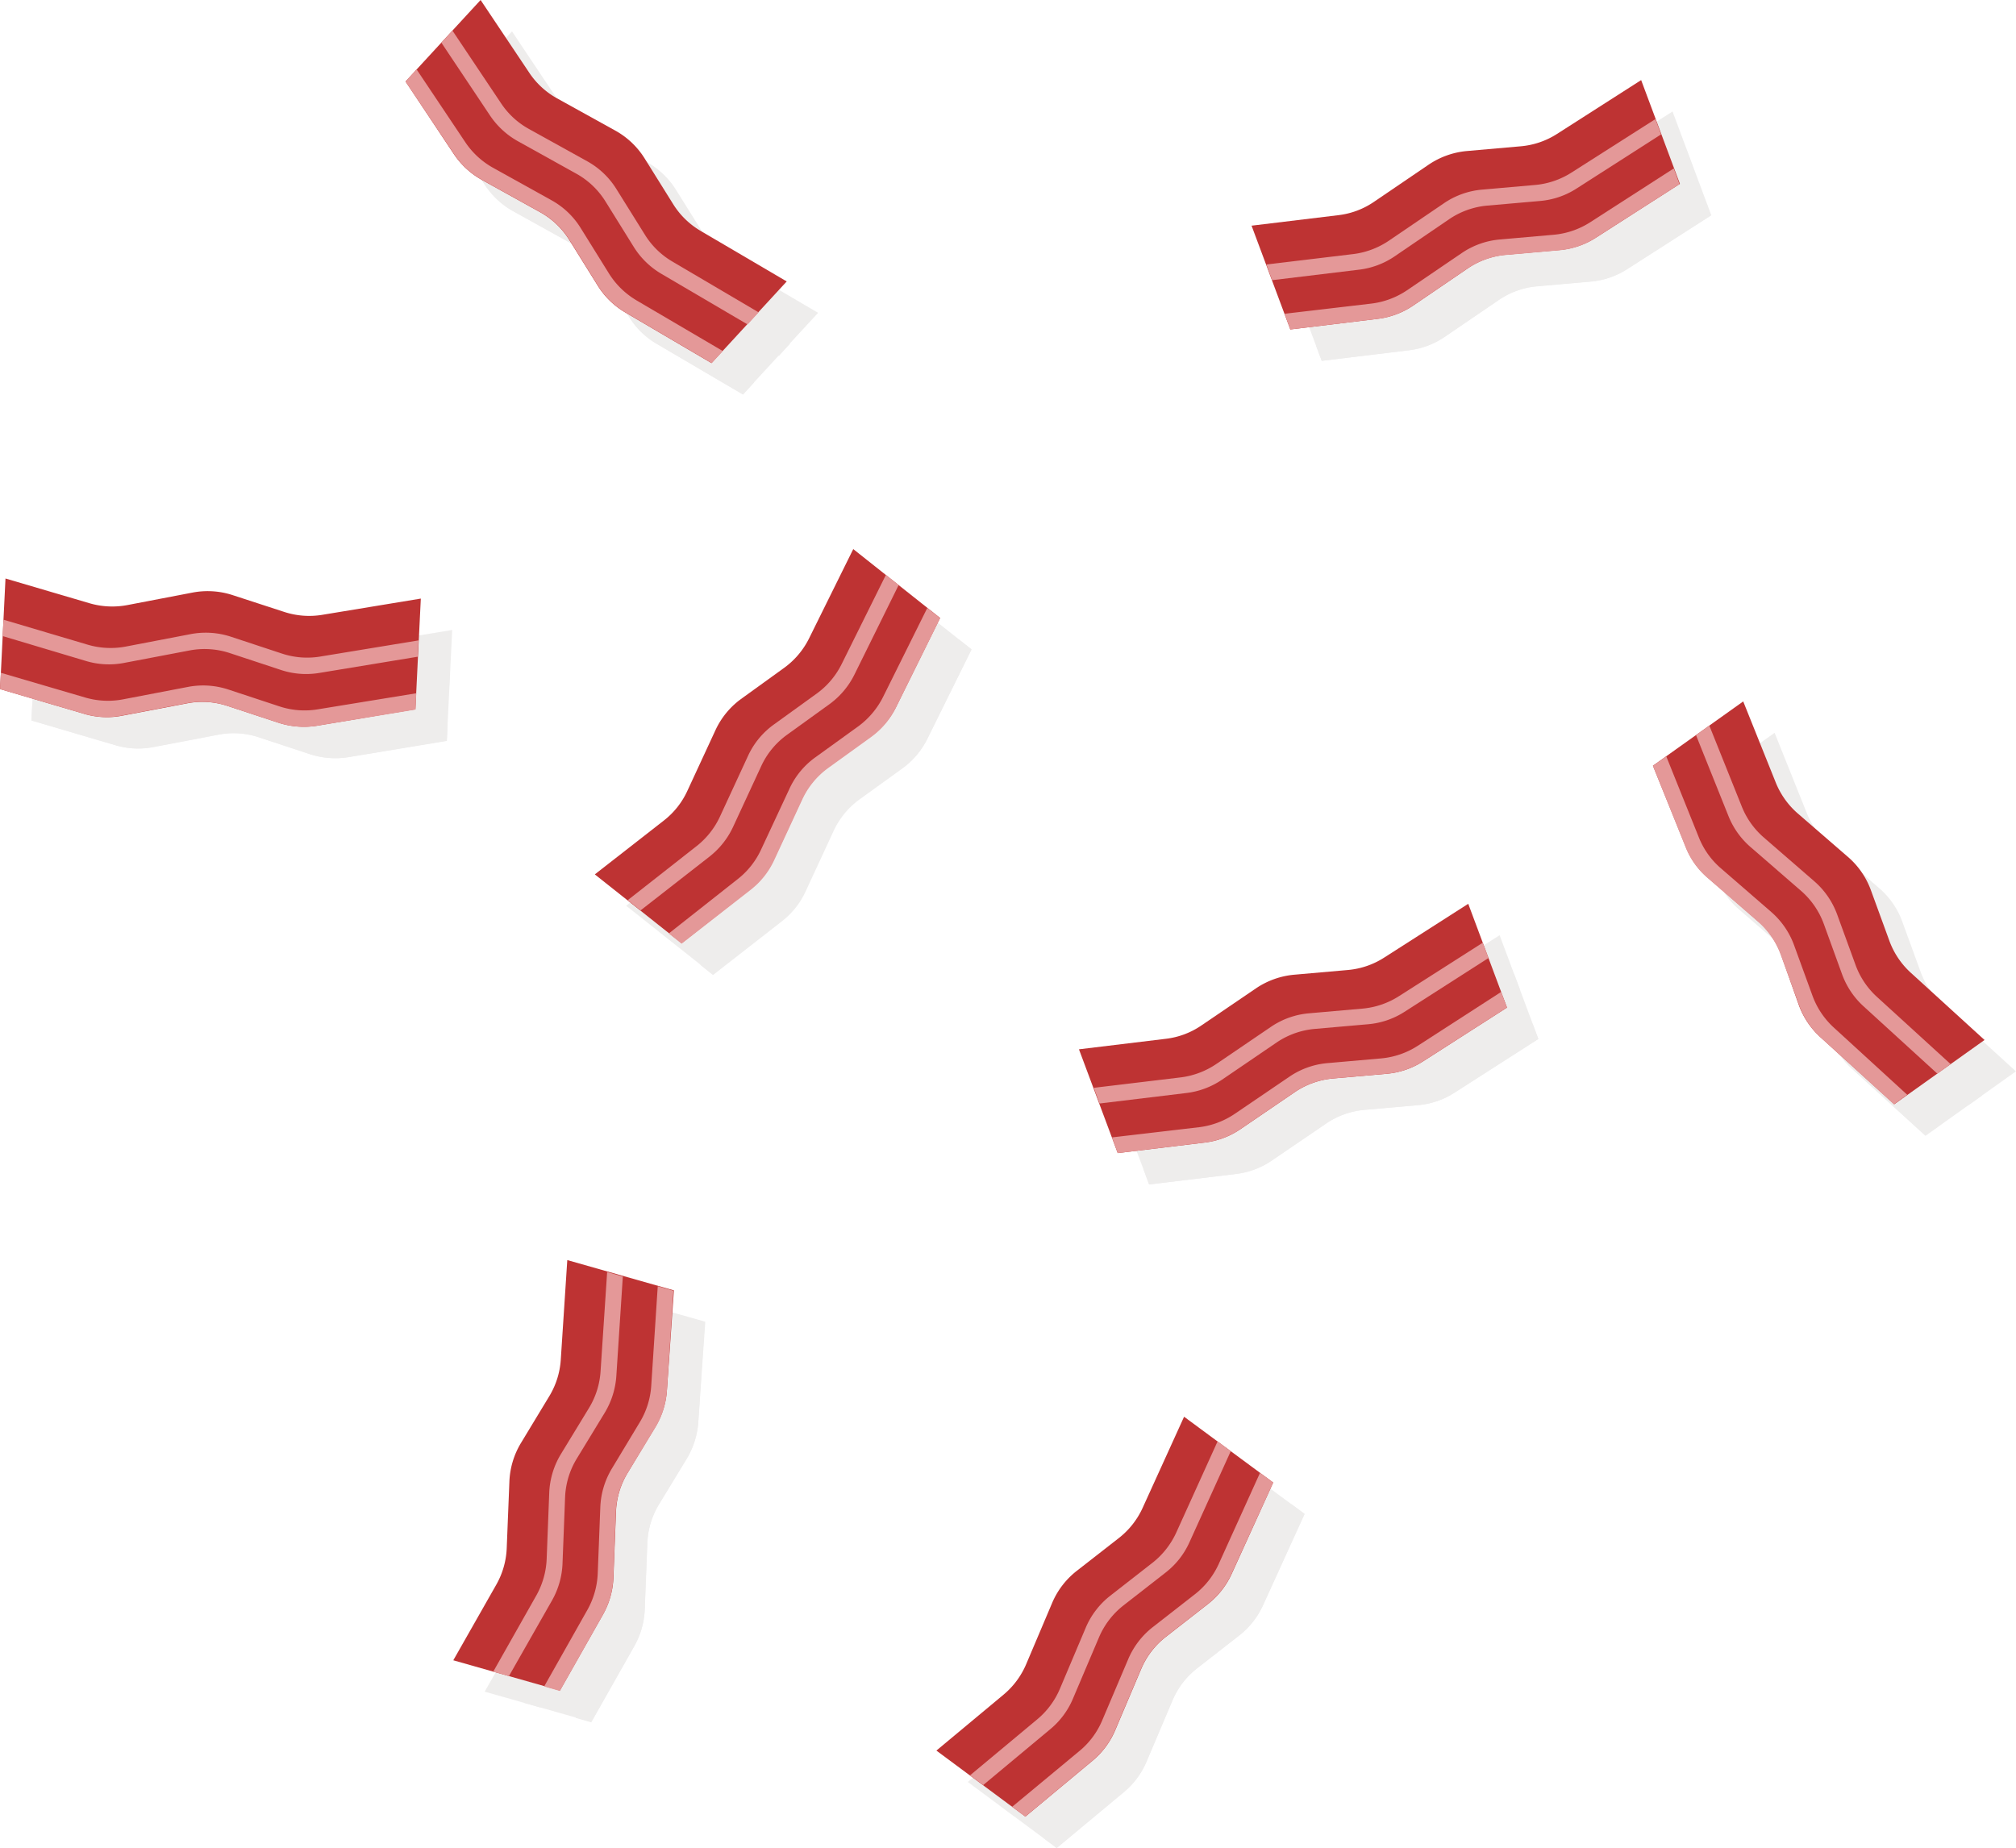 <svg xmlns="http://www.w3.org/2000/svg" viewBox="0 0 256.95 235.59" width="250px" height="229.2px"><defs><style>.cls-1{opacity:0.1;}.cls-2{fill:#534741;}.cls-3{fill:#be3333;}.cls-4{fill:#e49898;}</style></defs><title>bacon</title><g id="Layer_2" data-name="Layer 2"><g id="Toppings"><g id="bacon"><g class="cls-1"><path class="cls-2" d="M168.46,46l-4.94-13.23,11.07-1.34a10.12,10.12,0,0,0,4.52-1.69l7-4.76A10.35,10.35,0,0,1,191,23.25l6.83-.6a10.2,10.2,0,0,0,4.63-1.58l10.72-6.86,4.94,13.23-10.72,6.87a10.19,10.19,0,0,1-4.63,1.57l-6.83.6a10.27,10.27,0,0,0-4.84,1.72l-7,4.77a10.22,10.22,0,0,1-4.52,1.68Z"/><path class="cls-2" d="M204.3,26a10.32,10.32,0,0,1-4.63,1.58l-6.83.6A10.17,10.17,0,0,0,188,29.94l-7,4.76a10.37,10.37,0,0,1-4.51,1.69l-11.08,1.33.73,2,11.08-1.34a10.23,10.23,0,0,0,4.51-1.68l7-4.77a10.27,10.27,0,0,1,4.84-1.72l6.84-.6A10.19,10.19,0,0,0,205,28l10.72-6.87L215,19.18Z"/><path class="cls-2" d="M206.66,32.35A10.32,10.32,0,0,1,202,33.93l-6.83.6a10.17,10.17,0,0,0-4.84,1.72l-7,4.76a10.36,10.36,0,0,1-4.52,1.69L167.73,44l.73,2,11.07-1.34A10.22,10.22,0,0,0,184.05,43l7-4.77a10.27,10.27,0,0,1,4.84-1.72l6.83-.6a10.19,10.19,0,0,0,4.63-1.57l10.72-6.87-.73-2Z"/><path class="cls-2" d="M4,91.85l.69-14.1,10.7,3.15a10.34,10.34,0,0,0,4.82.24l8.34-1.6a10.27,10.27,0,0,1,5.13.34L40.19,82a10.23,10.23,0,0,0,4.88.38l12.56-2.07-.69,14.11L44.38,96.52a10.47,10.47,0,0,1-4.88-.38L33,94a10.15,10.15,0,0,0-5.13-.34l-8.35,1.59A10.17,10.17,0,0,1,14.7,95Z"/><path class="cls-2" d="M44.81,87.7a10.23,10.23,0,0,1-4.88-.38l-6.51-2.15a10.26,10.26,0,0,0-5.13-.33L20,86.43a10.34,10.34,0,0,1-4.82-.24L4.43,83l-.1,2.09L15,88.28a10.17,10.17,0,0,0,4.81.23l8.35-1.59a10.27,10.27,0,0,1,5.13.34l6.51,2.15a10.22,10.22,0,0,0,4.88.38l12.56-2.07.1-2.08Z"/><path class="cls-2" d="M44.48,94.43a10.23,10.23,0,0,1-4.88-.38L33.09,91.9A10.27,10.27,0,0,0,28,91.56l-8.35,1.6a10.31,10.31,0,0,1-4.81-.24L4.1,89.77,4,91.85,14.7,95a10.17,10.17,0,0,0,4.81.23l8.35-1.59A10.15,10.15,0,0,1,33,94l6.51,2.15a10.47,10.47,0,0,0,4.88.38l12.56-2.07.1-2.08Z"/><path class="cls-2" d="M134.69,235.59l-11.34-8.42,8.57-7.14a10.27,10.27,0,0,0,2.87-3.87l3.32-7.83a10.26,10.26,0,0,1,3.13-4.07l5.41-4.22a10.29,10.29,0,0,0,3-3.84l5.27-11.59L166.28,193,161,204.62a10.29,10.29,0,0,1-3,3.84l-5.41,4.22a10.26,10.26,0,0,0-3.13,4.07l-3.32,7.83a10.24,10.24,0,0,1-2.87,3.87Z"/><path class="cls-2" d="M153.93,199.36a10.42,10.42,0,0,1-3,3.84l-5.41,4.22a10.26,10.26,0,0,0-3.13,4.07l-3.31,7.83a10.3,10.3,0,0,1-2.88,3.87l-8.57,7.14,1.68,1.24,8.57-7.14a10.17,10.17,0,0,0,2.87-3.87l3.32-7.82a10.29,10.29,0,0,1,3.13-4.08l5.41-4.22a10.14,10.14,0,0,0,3-3.84L160.87,189l-1.68-1.25Z"/><path class="cls-2" d="M159.34,203.37a10.26,10.26,0,0,1-3,3.84l-5.41,4.22a10.29,10.29,0,0,0-3.13,4.08l-3.32,7.82a10.17,10.17,0,0,1-2.87,3.87L133,234.34l1.68,1.25,8.57-7.14a10.24,10.24,0,0,0,2.87-3.87l3.32-7.83a10.26,10.26,0,0,1,3.13-4.07l5.41-4.22a10.29,10.29,0,0,0,3-3.84L166.28,193l-1.68-1.24Z"/><path class="cls-2" d="M55.68,14.39,65.25,4l6.2,9.27A10.18,10.18,0,0,0,75,16.54l7.44,4.12a10.27,10.27,0,0,1,3.72,3.54L89.78,30a10.2,10.2,0,0,0,3.49,3.42l11,6.46L94.68,50.29l-11-6.46a10.2,10.2,0,0,1-3.5-3.41l-3.63-5.83a10.19,10.19,0,0,0-3.72-3.54l-7.43-4.12a10.3,10.3,0,0,1-3.55-3.27Z"/><path class="cls-2" d="M89.69,37.34a10.14,10.14,0,0,1-3.5-3.42L82.56,28.1a10.18,10.18,0,0,0-3.72-3.54l-7.43-4.12a10.12,10.12,0,0,1-3.55-3.27L61.66,7.9,60.25,9.44l6.19,9.27A10.37,10.37,0,0,0,70,22l7.43,4.13a10.21,10.21,0,0,1,3.73,3.54l3.62,5.82a10.29,10.29,0,0,0,3.5,3.41l11,6.46,1.41-1.54Z"/><path class="cls-2" d="M85.12,42.29a10.38,10.38,0,0,1-3.5-3.41L78,33.06a10.14,10.14,0,0,0-3.73-3.54l-7.43-4.13a10.25,10.25,0,0,1-3.54-3.26l-6.2-9.27-1.42,1.53,6.2,9.27a10.3,10.3,0,0,0,3.55,3.27l7.43,4.12a10.27,10.27,0,0,1,3.72,3.54l3.63,5.83a10.2,10.2,0,0,0,3.5,3.41l11,6.46,1.41-1.54Z"/><path class="cls-2" d="M75.36,219.52l-13.59-3.86L67.26,206a10.23,10.23,0,0,0,1.32-4.64l.34-8.49a10.28,10.28,0,0,1,1.48-4.92L74,182a10.25,10.25,0,0,0,1.47-4.66l.83-12.7,13.59,3.86L89,181.24a10.42,10.42,0,0,1-1.47,4.67L84,191.76a10.25,10.25,0,0,0-1.49,4.93l-.33,8.49a10.35,10.35,0,0,1-1.32,4.63Z"/><path class="cls-2" d="M80.54,178.83a10.25,10.25,0,0,1-1.47,4.66l-3.57,5.86A10.29,10.29,0,0,0,74,194.27l-.33,8.49a10.35,10.35,0,0,1-1.32,4.64l-5.49,9.71,2,.57L74.37,208a10.35,10.35,0,0,0,1.32-4.64l.33-8.49a10.22,10.22,0,0,1,1.49-4.92l3.57-5.86a10.38,10.38,0,0,0,1.47-4.66l.83-12.7-2-.57Z"/><path class="cls-2" d="M87,180.67a10.25,10.25,0,0,1-1.47,4.66L82,191.19a10.32,10.32,0,0,0-1.49,4.92l-.33,8.49a10.35,10.35,0,0,1-1.32,4.64L73.35,219l2,.57,5.49-9.71a10.35,10.35,0,0,0,1.32-4.63l.33-8.5A10.25,10.25,0,0,1,84,191.76l3.57-5.85A10.42,10.42,0,0,0,89,181.24l.83-12.7-2-.57Z"/><path class="cls-2" d="M214.68,101.62l11.51-8.2,4.15,10.35a10.35,10.35,0,0,0,2.8,3.93l6.42,5.56a10.22,10.22,0,0,1,2.91,4.24l2.35,6.44a10.29,10.29,0,0,0,2.72,4.06l9.41,8.58-11.51,8.2L236,136.2a10.25,10.25,0,0,1-2.72-4.06L231,125.69a10.25,10.25,0,0,0-2.91-4.23l-6.42-5.57a10,10,0,0,1-2.8-3.92Z"/><path class="cls-2" d="M243.23,131.08a10.25,10.25,0,0,1-2.72-4.06l-2.35-6.45a10.28,10.28,0,0,0-2.92-4.23l-6.42-5.57a10.24,10.24,0,0,1-2.8-3.92L221.87,96.5l-1.7,1.21,4.15,10.35a10.24,10.24,0,0,0,2.8,3.92l6.42,5.57a10.28,10.28,0,0,1,2.92,4.23l2.34,6.45a10.28,10.28,0,0,0,2.73,4.06l9.4,8.58,1.7-1.21Z"/><path class="cls-2" d="M237.74,135a10.25,10.25,0,0,1-2.72-4.06l-2.35-6.45a10.25,10.25,0,0,0-2.91-4.23l-6.42-5.57a10.14,10.14,0,0,1-2.8-3.92l-4.16-10.35-1.7,1.21L218.84,112a10,10,0,0,0,2.8,3.92l6.42,5.57a10.25,10.25,0,0,1,2.91,4.23l2.35,6.45A10.25,10.25,0,0,0,236,136.2l9.4,8.58,1.7-1.21Z"/><path class="cls-2" d="M146.46,151l-4.94-13.23,11.07-1.34a10.12,10.12,0,0,0,4.52-1.69l7-4.76a10.35,10.35,0,0,1,4.85-1.72l6.83-.6a10.2,10.2,0,0,0,4.63-1.58l10.72-6.86,4.94,13.23-10.72,6.87a10.19,10.19,0,0,1-4.63,1.57l-6.83.6a10.27,10.27,0,0,0-4.84,1.72l-7,4.77a10.22,10.22,0,0,1-4.52,1.68Z"/><path class="cls-2" d="M182.3,131a10.32,10.32,0,0,1-4.63,1.58l-6.83.6a10.17,10.17,0,0,0-4.84,1.72l-7,4.76a10.37,10.37,0,0,1-4.51,1.69l-11.08,1.33.73,2,11.08-1.34a10.23,10.23,0,0,0,4.51-1.68l7-4.77a10.27,10.27,0,0,1,4.84-1.72l6.84-.6A10.19,10.19,0,0,0,183,133l10.72-6.87-.73-1.95Z"/><path class="cls-2" d="M184.66,137.35a10.32,10.32,0,0,1-4.63,1.58l-6.83.6a10.17,10.17,0,0,0-4.84,1.72l-7,4.76a10.36,10.36,0,0,1-4.52,1.69L145.73,149l.73,2,11.07-1.34a10.22,10.22,0,0,0,4.52-1.68l7-4.77a10.27,10.27,0,0,1,4.84-1.72l6.83-.6a10.19,10.19,0,0,0,4.63-1.57l10.72-6.87-.73-1.95Z"/><path class="cls-2" d="M90.87,124.25l-11.06-8.78,8.79-6.86a10.15,10.15,0,0,0,3-3.78l3.57-7.71a10.25,10.25,0,0,1,3.26-4l5.54-4a10.28,10.28,0,0,0,3.15-3.74L112.75,74l11.07,8.78-5.64,11.41A10.17,10.17,0,0,1,115,97.88l-5.54,4a10.34,10.34,0,0,0-3.26,4l-3.57,7.71a10.22,10.22,0,0,1-3,3.78Z"/><path class="cls-2" d="M111.27,88.66a10.27,10.27,0,0,1-3.15,3.74l-5.54,4a10.15,10.15,0,0,0-3.26,4l-3.57,7.72a10.27,10.27,0,0,1-3,3.77L84,118.76l1.64,1.3,8.79-6.86a10.35,10.35,0,0,0,3-3.78l3.57-7.71a10.15,10.15,0,0,1,3.26-4l5.54-4A10.32,10.32,0,0,0,112.9,90l5.64-11.42-1.63-1.29Z"/><path class="cls-2" d="M116.55,92.85a10.45,10.45,0,0,1-3.15,3.74l-5.54,4a10.15,10.15,0,0,0-3.26,4L101,112.31a10.25,10.25,0,0,1-3,3.78L89.24,123l1.63,1.3,8.8-6.86a10.22,10.22,0,0,0,3-3.78l3.57-7.71a10.34,10.34,0,0,1,3.26-4l5.54-4a10.17,10.17,0,0,0,3.15-3.74l5.64-11.41-1.64-1.3Z"/></g><path class="cls-3" d="M164.46,42l-4.94-13.23,11.07-1.34a10.12,10.12,0,0,0,4.52-1.69l7-4.76A10.35,10.35,0,0,1,187,19.25l6.83-.6a10.2,10.2,0,0,0,4.63-1.58l10.72-6.86,4.94,13.23-10.72,6.87a10.19,10.19,0,0,1-4.63,1.57l-6.83.6a10.27,10.27,0,0,0-4.84,1.72l-7,4.77a10.22,10.22,0,0,1-4.52,1.68Z"/><path class="cls-4" d="M200.3,22a10.32,10.32,0,0,1-4.63,1.58l-6.83.6A10.17,10.17,0,0,0,184,25.94l-7,4.76a10.37,10.37,0,0,1-4.51,1.69l-11.08,1.33.73,2,11.08-1.34a10.23,10.23,0,0,0,4.51-1.68l7-4.77a10.27,10.27,0,0,1,4.84-1.72l6.84-.6A10.19,10.19,0,0,0,201,24l10.72-6.87L211,15.18Z"/><path class="cls-4" d="M202.66,28.35A10.32,10.32,0,0,1,198,29.93l-6.83.6a10.17,10.17,0,0,0-4.84,1.72l-7,4.76a10.36,10.36,0,0,1-4.52,1.69L163.73,40l.73,2,11.07-1.34A10.22,10.22,0,0,0,180.05,39l7-4.77a10.27,10.27,0,0,1,4.84-1.72l6.83-.6a10.19,10.19,0,0,0,4.63-1.57l10.72-6.87-.73-2Z"/><path class="cls-3" d="M0,87.85l.69-14.1,10.7,3.15a10.34,10.34,0,0,0,4.82.24l8.34-1.6a10.27,10.27,0,0,1,5.13.34L36.19,78a10.23,10.23,0,0,0,4.88.38l12.56-2.07-.69,14.11L40.38,92.52a10.47,10.47,0,0,1-4.88-.38L29,90a10.15,10.15,0,0,0-5.13-.34l-8.35,1.59A10.17,10.17,0,0,1,10.7,91Z"/><path class="cls-4" d="M40.81,83.7a10.23,10.23,0,0,1-4.88-.38l-6.51-2.15a10.26,10.26,0,0,0-5.13-.33L16,82.43a10.34,10.34,0,0,1-4.82-.24L.43,79l-.1,2.09L11,84.28a10.17,10.17,0,0,0,4.81.23l8.35-1.59a10.27,10.27,0,0,1,5.13.34l6.51,2.15a10.22,10.22,0,0,0,4.88.38l12.56-2.07.1-2.08Z"/><path class="cls-4" d="M40.48,90.43a10.23,10.23,0,0,1-4.88-.38L29.09,87.9A10.27,10.27,0,0,0,24,87.56l-8.35,1.6a10.31,10.31,0,0,1-4.81-.24L.1,85.77,0,87.85,10.7,91a10.17,10.17,0,0,0,4.81.23l8.35-1.59A10.15,10.15,0,0,1,29,90l6.51,2.15a10.47,10.47,0,0,0,4.88.38l12.56-2.07.1-2.08Z"/><path class="cls-3" d="M130.69,231.59l-11.34-8.42,8.57-7.14a10.27,10.27,0,0,0,2.87-3.87l3.32-7.83a10.26,10.26,0,0,1,3.13-4.07l5.41-4.22a10.29,10.29,0,0,0,3-3.84l5.27-11.59L162.28,189,157,200.62a10.29,10.29,0,0,1-3,3.84l-5.41,4.22a10.26,10.26,0,0,0-3.13,4.07l-3.32,7.83a10.24,10.24,0,0,1-2.87,3.87Z"/><path class="cls-4" d="M149.93,195.36a10.42,10.42,0,0,1-3,3.84l-5.41,4.22a10.26,10.26,0,0,0-3.13,4.07l-3.31,7.83a10.3,10.3,0,0,1-2.88,3.87l-8.57,7.14,1.68,1.24,8.57-7.14a10.17,10.17,0,0,0,2.87-3.87l3.32-7.82a10.29,10.29,0,0,1,3.13-4.08l5.41-4.22a10.14,10.14,0,0,0,3-3.84L156.87,185l-1.68-1.25Z"/><path class="cls-4" d="M155.34,199.37a10.26,10.26,0,0,1-3,3.84l-5.41,4.22a10.29,10.29,0,0,0-3.13,4.08l-3.32,7.82a10.17,10.17,0,0,1-2.87,3.87L129,230.34l1.68,1.25,8.57-7.14a10.24,10.24,0,0,0,2.87-3.87l3.32-7.83a10.26,10.26,0,0,1,3.13-4.07l5.41-4.22a10.29,10.29,0,0,0,3-3.84L162.28,189l-1.68-1.24Z"/><path class="cls-3" d="M51.68,10.39,61.25,0l6.2,9.27A10.18,10.18,0,0,0,71,12.54l7.44,4.12a10.27,10.27,0,0,1,3.72,3.54L85.78,26a10.2,10.2,0,0,0,3.49,3.42l11,6.46L90.68,46.29l-11-6.46a10.2,10.2,0,0,1-3.5-3.41l-3.63-5.83a10.19,10.19,0,0,0-3.72-3.54l-7.43-4.12a10.3,10.3,0,0,1-3.55-3.27Z"/><path class="cls-4" d="M85.69,33.34a10.14,10.14,0,0,1-3.5-3.42L78.56,24.1a10.18,10.18,0,0,0-3.72-3.54l-7.43-4.12a10.12,10.12,0,0,1-3.55-3.27L57.66,3.9,56.25,5.44l6.19,9.27A10.37,10.37,0,0,0,66,18l7.43,4.13a10.21,10.21,0,0,1,3.73,3.54l3.62,5.82a10.29,10.29,0,0,0,3.5,3.41l11,6.46,1.41-1.54Z"/><path class="cls-4" d="M81.12,38.29a10.38,10.38,0,0,1-3.5-3.41L74,29.06a10.14,10.14,0,0,0-3.73-3.54l-7.43-4.13a10.25,10.25,0,0,1-3.54-3.26L53.1,8.86l-1.42,1.53,6.2,9.27a10.3,10.3,0,0,0,3.55,3.27l7.43,4.12a10.27,10.27,0,0,1,3.72,3.54l3.63,5.83a10.2,10.2,0,0,0,3.5,3.41l11,6.46,1.41-1.54Z"/><path class="cls-3" d="M71.36,215.52l-13.59-3.86L63.26,202a10.23,10.23,0,0,0,1.32-4.64l.34-8.49a10.28,10.28,0,0,1,1.48-4.92L70,178a10.25,10.25,0,0,0,1.47-4.66l.83-12.7,13.59,3.86L85,177.24a10.42,10.42,0,0,1-1.47,4.67L80,187.76a10.25,10.25,0,0,0-1.49,4.93l-.33,8.49a10.35,10.35,0,0,1-1.32,4.63Z"/><path class="cls-4" d="M76.54,174.83a10.25,10.25,0,0,1-1.47,4.66l-3.57,5.86A10.29,10.29,0,0,0,70,190.27l-.33,8.49a10.35,10.35,0,0,1-1.32,4.64l-5.49,9.71,2,.57L70.37,204a10.35,10.35,0,0,0,1.32-4.64l.33-8.49a10.22,10.22,0,0,1,1.49-4.92l3.57-5.86a10.38,10.38,0,0,0,1.47-4.66l.83-12.7-2-.57Z"/><path class="cls-4" d="M83,176.67a10.25,10.25,0,0,1-1.47,4.66L78,187.19a10.32,10.32,0,0,0-1.49,4.92l-.33,8.49a10.35,10.35,0,0,1-1.32,4.64L69.35,215l2,.57,5.49-9.71a10.35,10.35,0,0,0,1.32-4.63l.33-8.5A10.25,10.25,0,0,1,80,187.76l3.57-5.85A10.42,10.42,0,0,0,85,177.24l.83-12.7-2-.57Z"/><path class="cls-3" d="M210.68,97.62l11.51-8.2,4.15,10.35a10.35,10.35,0,0,0,2.8,3.93l6.42,5.56a10.22,10.22,0,0,1,2.91,4.24l2.35,6.44a10.29,10.29,0,0,0,2.72,4.06l9.41,8.58-11.51,8.2L232,132.2a10.25,10.25,0,0,1-2.72-4.06L227,121.69a10.25,10.25,0,0,0-2.91-4.23l-6.42-5.57a10,10,0,0,1-2.8-3.92Z"/><path class="cls-4" d="M239.23,127.08a10.25,10.25,0,0,1-2.72-4.06l-2.35-6.45a10.28,10.28,0,0,0-2.92-4.23l-6.42-5.57a10.24,10.24,0,0,1-2.8-3.92L217.87,92.5l-1.7,1.21,4.15,10.35a10.24,10.24,0,0,0,2.8,3.92l6.42,5.57a10.28,10.28,0,0,1,2.92,4.23l2.34,6.45a10.28,10.28,0,0,0,2.73,4.06l9.4,8.58,1.7-1.21Z"/><path class="cls-4" d="M233.74,131a10.25,10.25,0,0,1-2.72-4.06l-2.35-6.45a10.25,10.25,0,0,0-2.91-4.23l-6.42-5.57a10.14,10.14,0,0,1-2.8-3.92l-4.16-10.35-1.7,1.21L214.84,108a10,10,0,0,0,2.8,3.92l6.42,5.57a10.25,10.25,0,0,1,2.91,4.23l2.35,6.45A10.25,10.25,0,0,0,232,132.2l9.4,8.58,1.7-1.21Z"/><path class="cls-3" d="M142.46,147l-4.94-13.23,11.07-1.34a10.12,10.12,0,0,0,4.52-1.69l7-4.76a10.35,10.35,0,0,1,4.85-1.72l6.83-.6a10.2,10.2,0,0,0,4.63-1.58l10.72-6.86,4.94,13.23-10.72,6.87a10.19,10.19,0,0,1-4.63,1.57l-6.83.6a10.27,10.27,0,0,0-4.84,1.72l-7,4.77a10.22,10.22,0,0,1-4.52,1.68Z"/><path class="cls-4" d="M178.3,127a10.32,10.32,0,0,1-4.63,1.58l-6.83.6a10.17,10.17,0,0,0-4.84,1.72l-7,4.76a10.37,10.37,0,0,1-4.51,1.69l-11.08,1.33.73,2,11.08-1.34a10.23,10.23,0,0,0,4.51-1.68l7-4.77a10.27,10.27,0,0,1,4.84-1.72l6.84-.6A10.19,10.19,0,0,0,179,129l10.72-6.87-.73-1.95Z"/><path class="cls-4" d="M180.66,133.35a10.32,10.32,0,0,1-4.63,1.58l-6.83.6a10.17,10.17,0,0,0-4.84,1.72l-7,4.76a10.36,10.36,0,0,1-4.52,1.69L141.73,145l.73,2,11.07-1.34a10.22,10.22,0,0,0,4.52-1.68l7-4.77a10.27,10.27,0,0,1,4.84-1.72l6.83-.6a10.19,10.19,0,0,0,4.63-1.57l10.72-6.87-.73-2Z"/><path class="cls-3" d="M86.87,120.25l-11.06-8.78,8.79-6.86a10.15,10.15,0,0,0,3-3.78l3.57-7.71a10.25,10.25,0,0,1,3.26-4l5.54-4a10.28,10.28,0,0,0,3.15-3.74L108.75,70l11.07,8.78-5.64,11.41A10.17,10.17,0,0,1,111,93.88l-5.54,4a10.34,10.34,0,0,0-3.26,4l-3.57,7.71a10.22,10.22,0,0,1-3,3.78Z"/><path class="cls-4" d="M107.27,84.66a10.27,10.27,0,0,1-3.15,3.74l-5.54,4a10.15,10.15,0,0,0-3.26,4l-3.57,7.72a10.27,10.27,0,0,1-3,3.77L80,114.76l1.64,1.3,8.79-6.86a10.35,10.35,0,0,0,3-3.78L97,97.71a10.15,10.15,0,0,1,3.26-4l5.54-4A10.32,10.32,0,0,0,108.9,86l5.64-11.42-1.63-1.29Z"/><path class="cls-4" d="M112.55,88.85a10.45,10.45,0,0,1-3.15,3.74l-5.54,4a10.15,10.15,0,0,0-3.26,4L97,108.31a10.25,10.25,0,0,1-3,3.78L85.24,119l1.63,1.3,8.8-6.86a10.22,10.22,0,0,0,3-3.78l3.57-7.71a10.34,10.34,0,0,1,3.26-4l5.54-4a10.17,10.17,0,0,0,3.15-3.74l5.64-11.41-1.64-1.3Z"/></g></g></g></svg>
